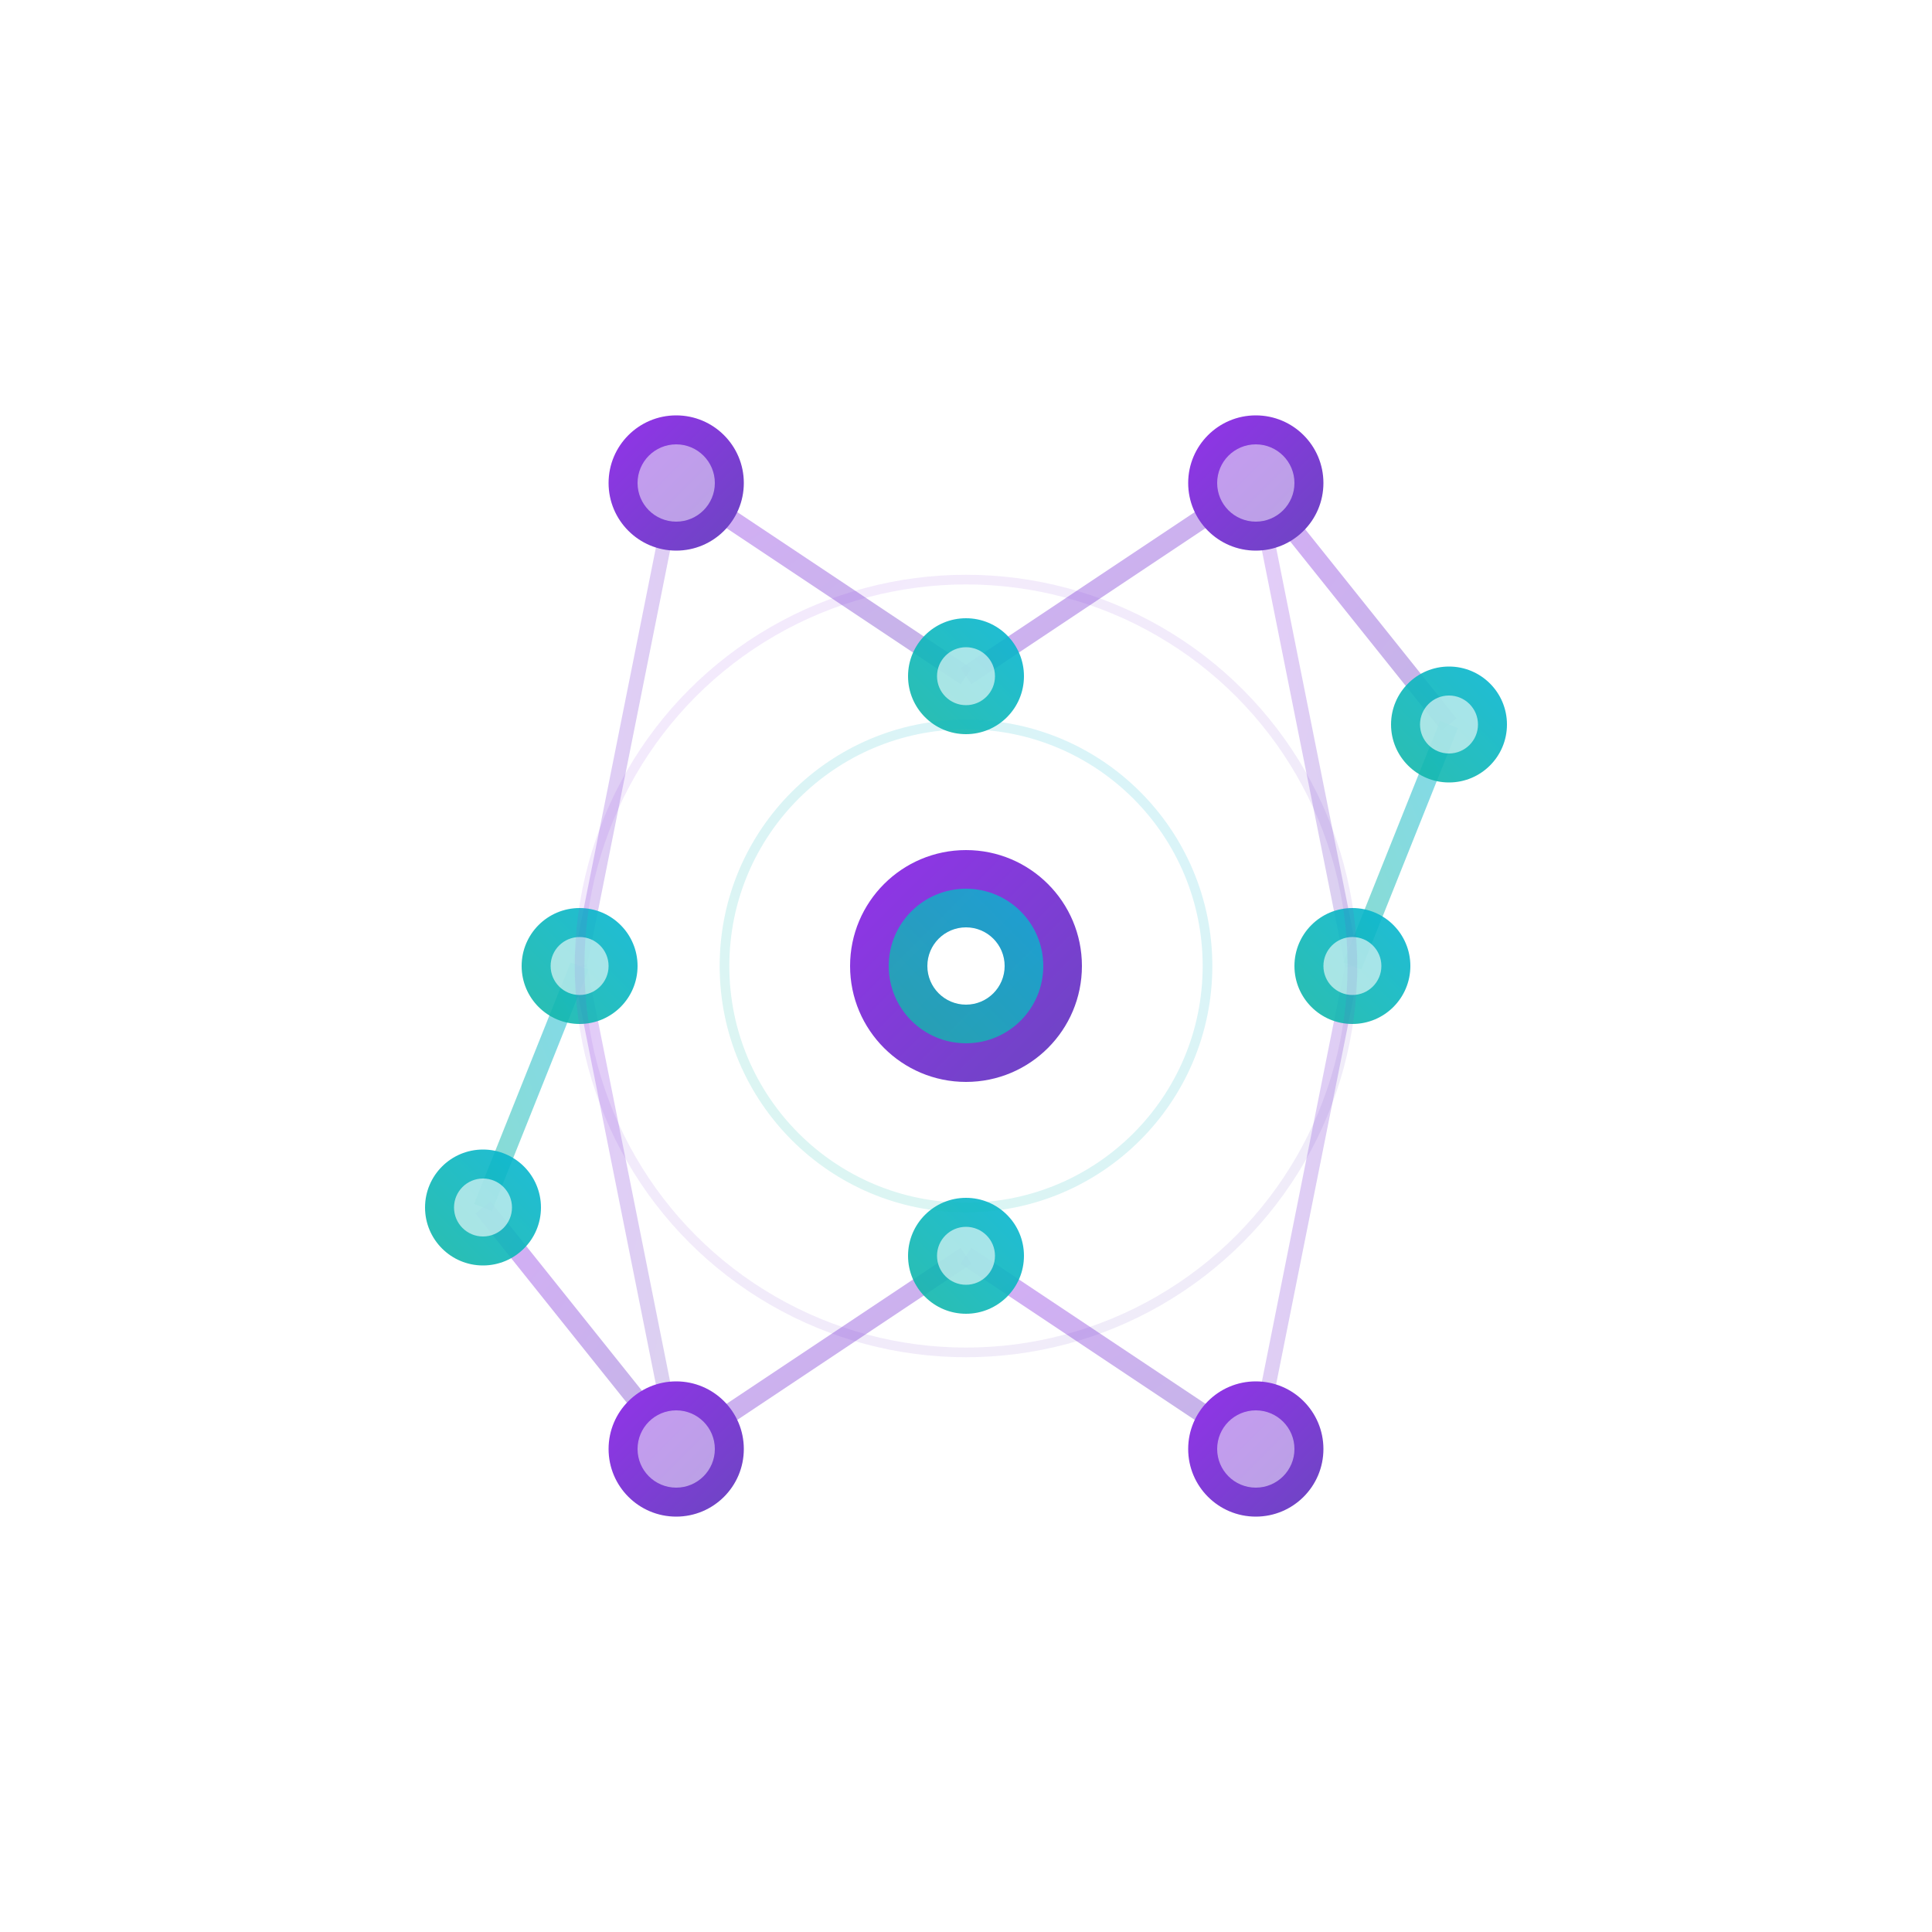 <?xml version="1.0" encoding="UTF-8"?>
<svg width="200" height="200" viewBox="0 0 200 200" fill="none" xmlns="http://www.w3.org/2000/svg">
  <defs>
    <!-- Clean gradients for minimal aesthetic -->
    <linearGradient id="stellarPurple" x1="0%" y1="0%" x2="100%" y2="100%">
      <stop offset="0%" style="stop-color:#9333EA;stop-opacity:1" />
      <stop offset="100%" style="stop-color:#6B46C1;stop-opacity:1" />
    </linearGradient>

    <linearGradient id="stellarCyan" x1="0%" y1="100%" x2="100%" y2="0%">
      <stop offset="0%" style="stop-color:#14B8A6;stop-opacity:1" />
      <stop offset="100%" style="stop-color:#06B6D4;stop-opacity:1" />
    </linearGradient>

    <!-- Subtle glow -->
    <filter id="starGlow">
      <feGaussianBlur stdDeviation="1.5" result="coloredBlur"/>
      <feMerge>
        <feMergeNode in="coloredBlur"/>
        <feMergeNode in="SourceGraphic"/>
      </feMerge>
    </filter>
  </defs>

  <!-- Constellation pattern - forming abstract "S" or neural network shape -->

  <!-- Connection lines (constellation edges) -->
  <line x1="70" y1="50" x2="100" y2="70" stroke="url(#stellarPurple)" stroke-width="2" opacity="0.4"/>
  <line x1="100" y1="70" x2="130" y2="50" stroke="url(#stellarPurple)" stroke-width="2" opacity="0.4"/>
  <line x1="130" y1="50" x2="150" y2="75" stroke="url(#stellarPurple)" stroke-width="2" opacity="0.4"/>
  <line x1="150" y1="75" x2="140" y2="100" stroke="url(#stellarCyan)" stroke-width="2" opacity="0.5"/>
  <line x1="140" y1="100" x2="100" y2="100" stroke="url(#stellarCyan)" stroke-width="2.5" opacity="0.6"/>
  <line x1="100" y1="100" x2="60" y2="100" stroke="url(#stellarCyan)" stroke-width="2.5" opacity="0.6"/>
  <line x1="60" y1="100" x2="50" y2="125" stroke="url(#stellarCyan)" stroke-width="2" opacity="0.5"/>
  <line x1="50" y1="125" x2="70" y2="150" stroke="url(#stellarPurple)" stroke-width="2" opacity="0.4"/>
  <line x1="70" y1="150" x2="100" y2="130" stroke="url(#stellarPurple)" stroke-width="2" opacity="0.4"/>
  <line x1="100" y1="130" x2="130" y2="150" stroke="url(#stellarPurple)" stroke-width="2" opacity="0.4"/>

  <!-- Cross connections (showing network effect) -->
  <line x1="70" y1="50" x2="60" y2="100" stroke="url(#stellarPurple)" stroke-width="1.5" opacity="0.25"/>
  <line x1="130" y1="50" x2="140" y2="100" stroke="url(#stellarPurple)" stroke-width="1.5" opacity="0.25"/>
  <line x1="70" y1="150" x2="60" y2="100" stroke="url(#stellarPurple)" stroke-width="1.5" opacity="0.25"/>
  <line x1="130" y1="150" x2="140" y2="100" stroke="url(#stellarPurple)" stroke-width="1.5" opacity="0.25"/>
  <line x1="100" y1="70" x2="100" y2="100" stroke="url(#stellarCyan)" stroke-width="1.5" opacity="0.3"/>
  <line x1="100" y1="100" x2="100" y2="130" stroke="url(#stellarCyan)" stroke-width="1.5" opacity="0.3"/>

  <!-- Star nodes (knowledge points) -->
  <!-- Top tier -->
  <circle cx="70" cy="50" r="7" fill="url(#stellarPurple)" filter="url(#starGlow)"/>
  <circle cx="70" cy="50" r="4" fill="white" opacity="0.5"/>

  <circle cx="100" cy="70" r="6" fill="url(#stellarCyan)" opacity="0.9"/>
  <circle cx="100" cy="70" r="3" fill="white" opacity="0.6"/>

  <circle cx="130" cy="50" r="7" fill="url(#stellarPurple)" filter="url(#starGlow)"/>
  <circle cx="130" cy="50" r="4" fill="white" opacity="0.5"/>

  <circle cx="150" cy="75" r="6" fill="url(#stellarCyan)" opacity="0.9"/>
  <circle cx="150" cy="75" r="3" fill="white" opacity="0.6"/>

  <!-- Middle tier - central hub -->
  <circle cx="60" cy="100" r="6" fill="url(#stellarCyan)" opacity="0.9"/>
  <circle cx="60" cy="100" r="3" fill="white" opacity="0.6"/>

  <circle cx="100" cy="100" r="12" fill="url(#stellarPurple)" filter="url(#starGlow)">
    <animate attributeName="opacity" values="1;0.8;1" dur="2s" repeatCount="indefinite" />
  </circle>
  <circle cx="100" cy="100" r="8" fill="url(#stellarCyan)" opacity="0.8"/>
  <circle cx="100" cy="100" r="4" fill="white"/>

  <circle cx="140" cy="100" r="6" fill="url(#stellarCyan)" opacity="0.9"/>
  <circle cx="140" cy="100" r="3" fill="white" opacity="0.6"/>

  <!-- Bottom tier -->
  <circle cx="50" cy="125" r="6" fill="url(#stellarCyan)" opacity="0.9"/>
  <circle cx="50" cy="125" r="3" fill="white" opacity="0.6"/>

  <circle cx="70" cy="150" r="7" fill="url(#stellarPurple)" filter="url(#starGlow)"/>
  <circle cx="70" cy="150" r="4" fill="white" opacity="0.5"/>

  <circle cx="100" cy="130" r="6" fill="url(#stellarCyan)" opacity="0.9"/>
  <circle cx="100" cy="130" r="3" fill="white" opacity="0.6"/>

  <circle cx="130" cy="150" r="7" fill="url(#stellarPurple)" filter="url(#starGlow)"/>
  <circle cx="130" cy="150" r="4" fill="white" opacity="0.5"/>

  <!-- Subtle orbital rings around center -->
  <circle cx="100" cy="100" r="25" fill="none" stroke="url(#stellarCyan)" stroke-width="1" opacity="0.15"/>
  <circle cx="100" cy="100" r="40" fill="none" stroke="url(#stellarPurple)" stroke-width="1" opacity="0.1"/>
</svg>
